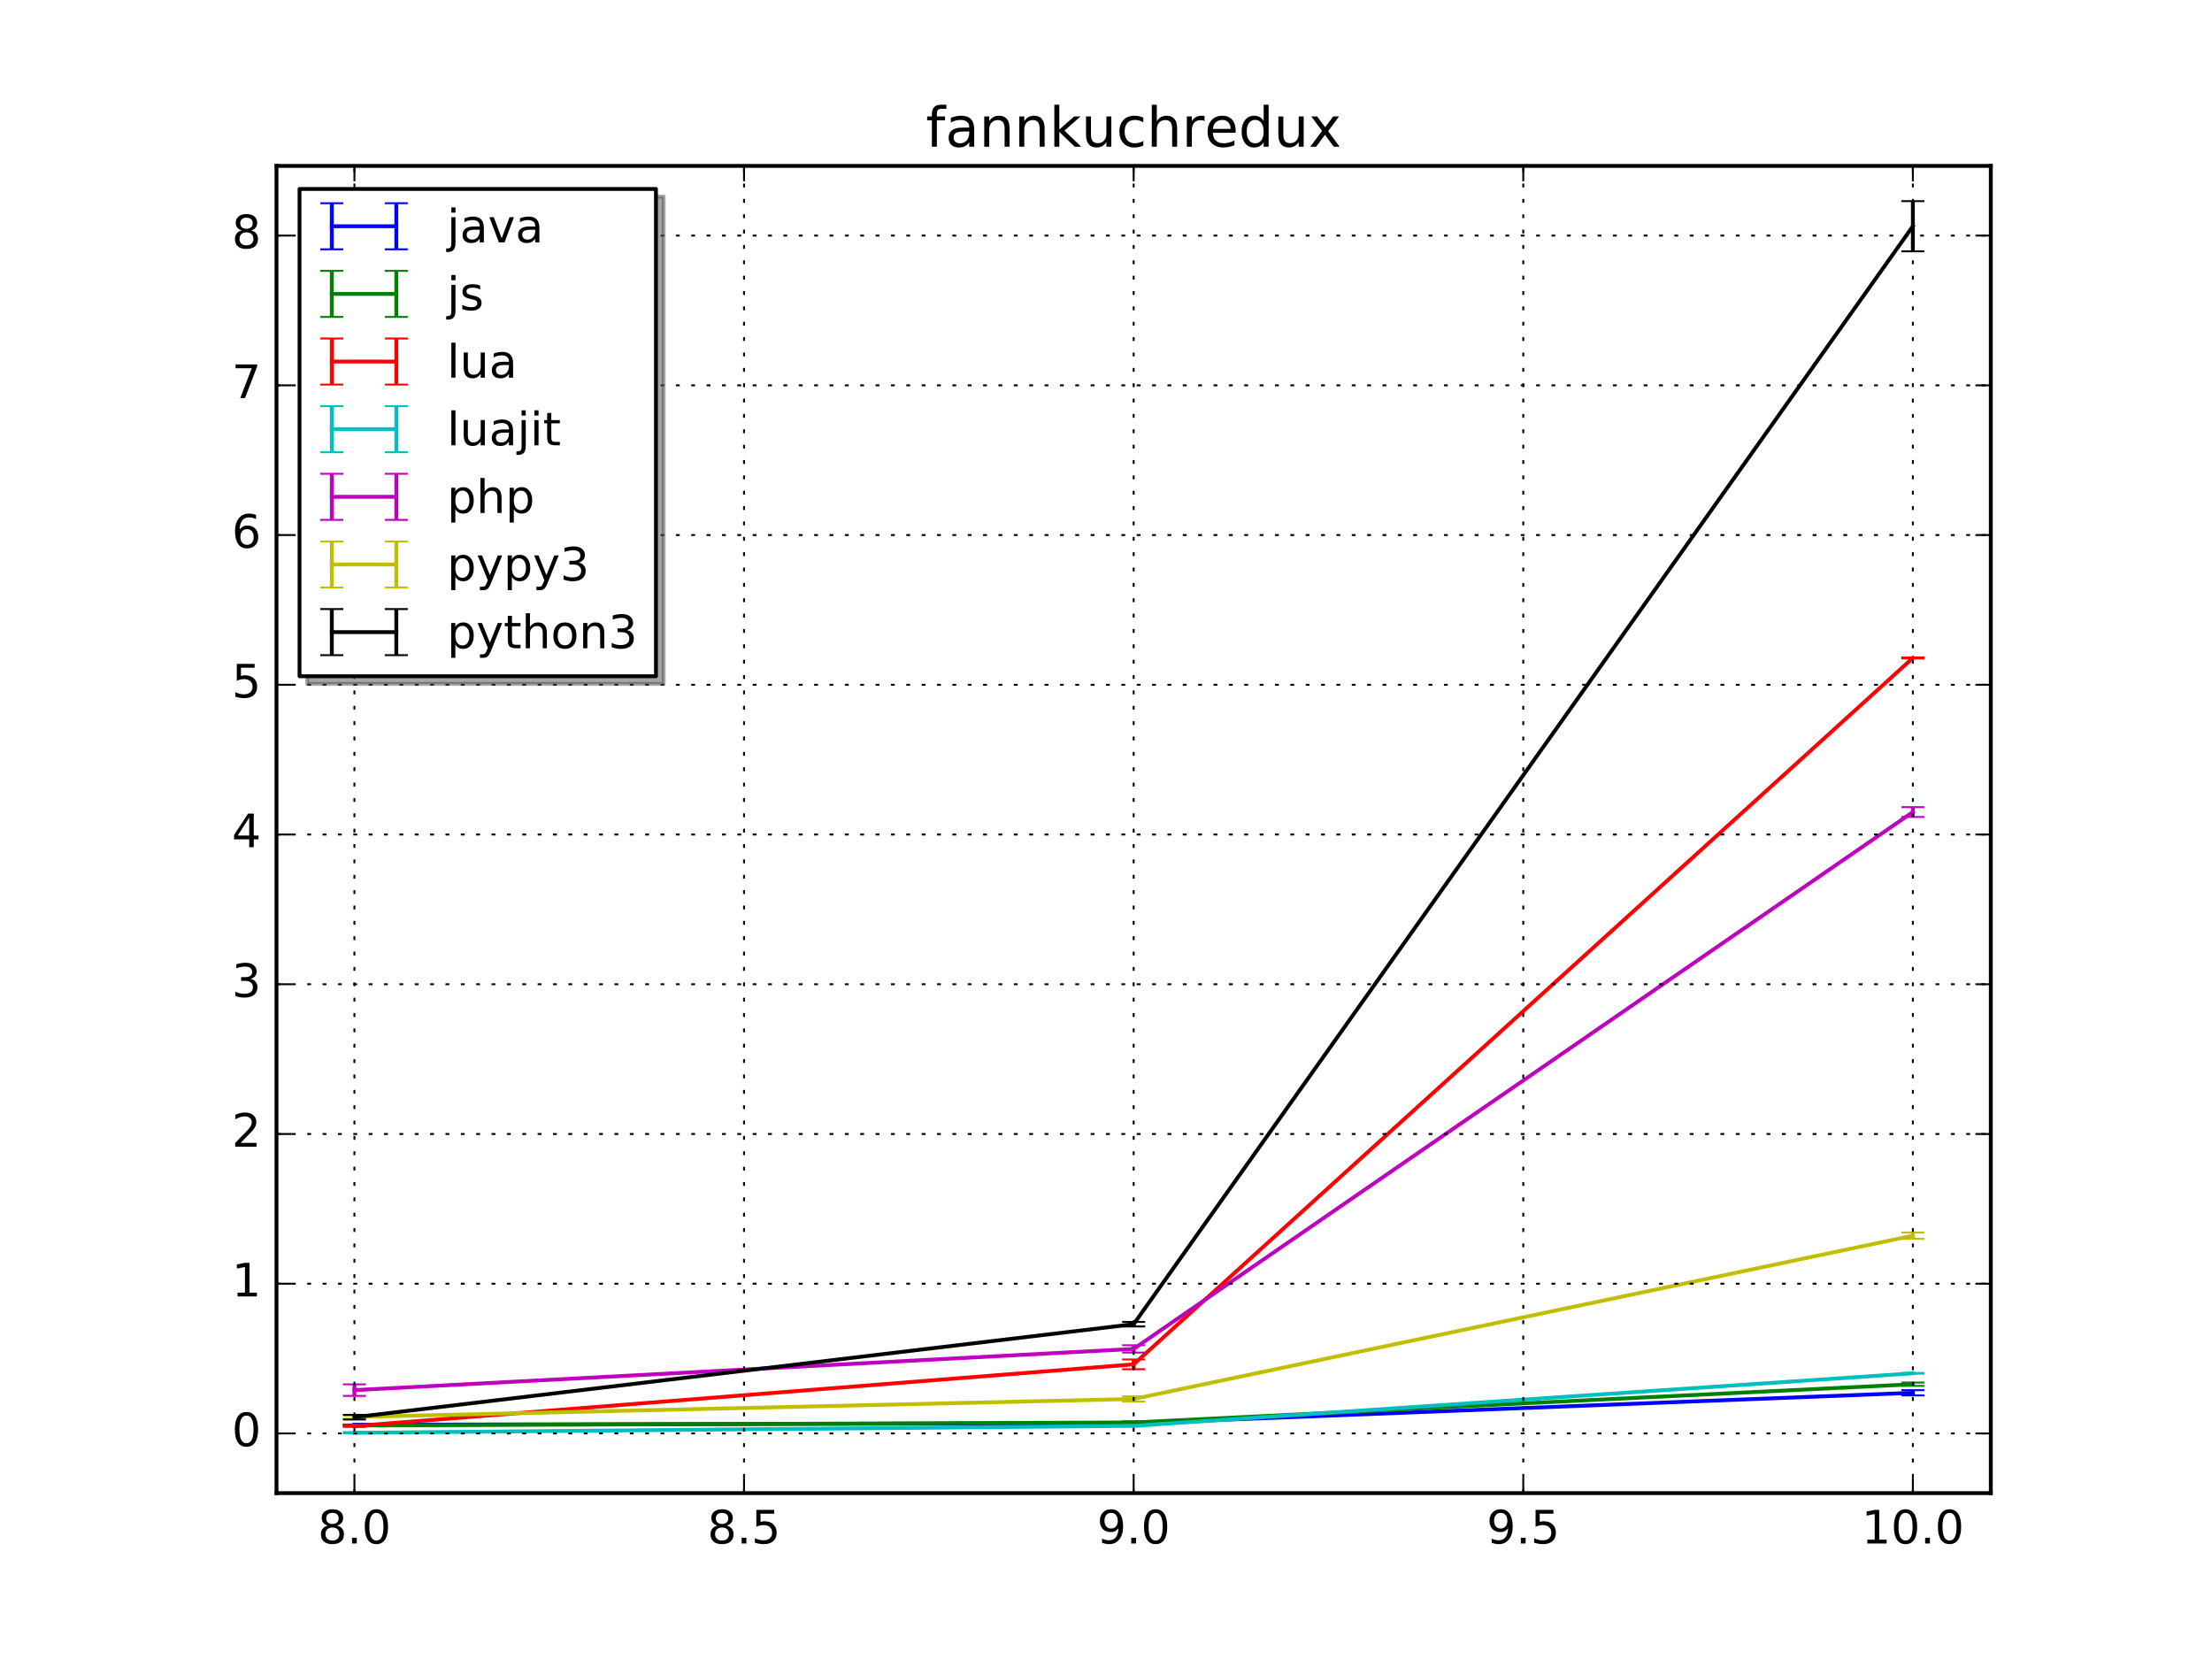 <?xml version="1.0" encoding="utf-8" standalone="no"?>
<!DOCTYPE svg PUBLIC "-//W3C//DTD SVG 1.1//EN"
  "http://www.w3.org/Graphics/SVG/1.1/DTD/svg11.dtd">
<!-- Created with matplotlib (http://matplotlib.org/) -->
<svg height="432pt" version="1.1" viewBox="0 0 576 432" width="576pt" xmlns="http://www.w3.org/2000/svg" xmlns:xlink="http://www.w3.org/1999/xlink">
 <defs>
  <style type="text/css">
*{stroke-linecap:butt;stroke-linejoin:round;stroke-miterlimit:100000;}
  </style>
 </defs>
 <g id="figure_1">
  <g id="patch_1">
   <path d="M 0 432 
L 576 432 
L 576 0 
L 0 0 
z
" style="fill:#ffffff;"/>
  </g>
  <g id="axes_1">
   <g id="patch_2">
    <path d="M 72 388.8 
L 518.4 388.8 
L 518.4 43.2 
L 72 43.2 
z
" style="fill:#ffffff;"/>
   </g>
   <g id="LineCollection_1">
    <path clip-path="url(#p33fa0b4967)" d="M 92.291 371.044 
L 92.291 370.927 
" style="fill:none;stroke:#0000ff;"/>
    <path clip-path="url(#p33fa0b4967)" d="M 295.2 370.647 
L 295.2 370.583 
" style="fill:none;stroke:#0000ff;"/>
    <path clip-path="url(#p33fa0b4967)" d="M 498.109 363.363 
L 498.109 361.998 
" style="fill:none;stroke:#0000ff;"/>
   </g>
   <g id="LineCollection_2">
    <path clip-path="url(#p33fa0b4967)" d="M 92.291 371.373 
L 92.291 371 
" style="fill:none;stroke:#008000;"/>
    <path clip-path="url(#p33fa0b4967)" d="M 295.2 370.693 
L 295.2 370.108 
" style="fill:none;stroke:#008000;"/>
    <path clip-path="url(#p33fa0b4967)" d="M 498.109 360.884 
L 498.109 360.019 
" style="fill:none;stroke:#008000;"/>
   </g>
   <g id="LineCollection_3">
    <path clip-path="url(#p33fa0b4967)" d="M 92.291 371.566 
L 92.291 371.119 
" style="fill:none;stroke:#ff0000;"/>
    <path clip-path="url(#p33fa0b4967)" d="M 295.2 356.54 
L 295.2 354.005 
" style="fill:none;stroke:#ff0000;"/>
    <path clip-path="url(#p33fa0b4967)" d="M 498.109 171.453 
L 498.109 171.195 
" style="fill:none;stroke:#ff0000;"/>
   </g>
   <g id="LineCollection_4">
    <path clip-path="url(#p33fa0b4967)" d="M 92.291 373.266 
L 92.291 372.915 
" style="fill:none;stroke:#00bfbf;"/>
    <path clip-path="url(#p33fa0b4967)" d="M 295.2 371.441 
L 295.2 371.14 
" style="fill:none;stroke:#00bfbf;"/>
    <path clip-path="url(#p33fa0b4967)" d="M 498.109 357.709 
L 498.109 357.514 
" style="fill:none;stroke:#00bfbf;"/>
   </g>
   <g id="LineCollection_5">
    <path clip-path="url(#p33fa0b4967)" d="M 92.291 363.487 
L 92.291 360.483 
" style="fill:none;stroke:#bf00bf;"/>
    <path clip-path="url(#p33fa0b4967)" d="M 295.2 352.212 
L 295.2 350.301 
" style="fill:none;stroke:#bf00bf;"/>
    <path clip-path="url(#p33fa0b4967)" d="M 498.109 212.735 
L 498.109 210.181 
" style="fill:none;stroke:#bf00bf;"/>
   </g>
   <g id="LineCollection_6">
    <path clip-path="url(#p33fa0b4967)" d="M 92.291 369.406 
L 92.291 368.549 
" style="fill:none;stroke:#bfbf00;"/>
    <path clip-path="url(#p33fa0b4967)" d="M 295.2 364.961 
L 295.2 363.61 
" style="fill:none;stroke:#bfbf00;"/>
    <path clip-path="url(#p33fa0b4967)" d="M 498.109 322.579 
L 498.109 320.942 
" style="fill:none;stroke:#bfbf00;"/>
   </g>
   <g id="LineCollection_7">
    <path clip-path="url(#p33fa0b4967)" d="M 92.291 369.64 
L 92.291 368.432 
" style="fill:none;stroke:#000000;"/>
    <path clip-path="url(#p33fa0b4967)" d="M 295.2 345.404 
L 295.2 344.229 
" style="fill:none;stroke:#000000;"/>
    <path clip-path="url(#p33fa0b4967)" d="M 498.109 65.44 
L 498.109 52.378 
" style="fill:none;stroke:#000000;"/>
   </g>
   <g id="line2d_1">
    <defs>
     <path d="M 3 0 
L -3 -0 
" id="m7de2f9ddbd" style="stroke:#0000ff;stroke-width:0.5;"/>
    </defs>
    <g clip-path="url(#p33fa0b4967)">
     <use style="fill:#0000ff;stroke:#0000ff;stroke-width:0.5;" x="92.291" xlink:href="#m7de2f9ddbd" y="371.044"/>
     <use style="fill:#0000ff;stroke:#0000ff;stroke-width:0.5;" x="295.2" xlink:href="#m7de2f9ddbd" y="370.647"/>
     <use style="fill:#0000ff;stroke:#0000ff;stroke-width:0.5;" x="498.109" xlink:href="#m7de2f9ddbd" y="363.363"/>
    </g>
   </g>
   <g id="line2d_2">
    <g clip-path="url(#p33fa0b4967)">
     <use style="fill:#0000ff;stroke:#0000ff;stroke-width:0.5;" x="92.291" xlink:href="#m7de2f9ddbd" y="370.927"/>
     <use style="fill:#0000ff;stroke:#0000ff;stroke-width:0.5;" x="295.2" xlink:href="#m7de2f9ddbd" y="370.583"/>
     <use style="fill:#0000ff;stroke:#0000ff;stroke-width:0.5;" x="498.109" xlink:href="#m7de2f9ddbd" y="361.998"/>
    </g>
   </g>
   <g id="line2d_3">
    <path clip-path="url(#p33fa0b4967)" d="M 92.291 370.985 
L 295.2 370.615 
L 498.109 362.681 
" style="fill:none;stroke:#0000ff;stroke-linecap:square;"/>
   </g>
   <g id="line2d_4">
    <defs>
     <path d="M 3 0 
L -3 -0 
" id="m5e41f037db" style="stroke:#008000;stroke-width:0.5;"/>
    </defs>
    <g clip-path="url(#p33fa0b4967)">
     <use style="fill:#008000;stroke:#008000;stroke-width:0.5;" x="92.291" xlink:href="#m5e41f037db" y="371.373"/>
     <use style="fill:#008000;stroke:#008000;stroke-width:0.5;" x="295.2" xlink:href="#m5e41f037db" y="370.693"/>
     <use style="fill:#008000;stroke:#008000;stroke-width:0.5;" x="498.109" xlink:href="#m5e41f037db" y="360.884"/>
    </g>
   </g>
   <g id="line2d_5">
    <g clip-path="url(#p33fa0b4967)">
     <use style="fill:#008000;stroke:#008000;stroke-width:0.5;" x="92.291" xlink:href="#m5e41f037db" y="371"/>
     <use style="fill:#008000;stroke:#008000;stroke-width:0.5;" x="295.2" xlink:href="#m5e41f037db" y="370.108"/>
     <use style="fill:#008000;stroke:#008000;stroke-width:0.5;" x="498.109" xlink:href="#m5e41f037db" y="360.019"/>
    </g>
   </g>
   <g id="line2d_6">
    <path clip-path="url(#p33fa0b4967)" d="M 92.291 371.187 
L 295.2 370.401 
L 498.109 360.452 
" style="fill:none;stroke:#008000;stroke-linecap:square;"/>
   </g>
   <g id="line2d_7">
    <defs>
     <path d="M 3 0 
L -3 -0 
" id="m128544086c" style="stroke:#ff0000;stroke-width:0.5;"/>
    </defs>
    <g clip-path="url(#p33fa0b4967)">
     <use style="fill:#ff0000;stroke:#ff0000;stroke-width:0.5;" x="92.291" xlink:href="#m128544086c" y="371.566"/>
     <use style="fill:#ff0000;stroke:#ff0000;stroke-width:0.5;" x="295.2" xlink:href="#m128544086c" y="356.54"/>
     <use style="fill:#ff0000;stroke:#ff0000;stroke-width:0.5;" x="498.109" xlink:href="#m128544086c" y="171.453"/>
    </g>
   </g>
   <g id="line2d_8">
    <g clip-path="url(#p33fa0b4967)">
     <use style="fill:#ff0000;stroke:#ff0000;stroke-width:0.5;" x="92.291" xlink:href="#m128544086c" y="371.119"/>
     <use style="fill:#ff0000;stroke:#ff0000;stroke-width:0.5;" x="295.2" xlink:href="#m128544086c" y="354.005"/>
     <use style="fill:#ff0000;stroke:#ff0000;stroke-width:0.5;" x="498.109" xlink:href="#m128544086c" y="171.195"/>
    </g>
   </g>
   <g id="line2d_9">
    <path clip-path="url(#p33fa0b4967)" d="M 92.291 371.343 
L 295.2 355.272 
L 498.109 171.324 
" style="fill:none;stroke:#ff0000;stroke-linecap:square;"/>
   </g>
   <g id="line2d_10">
    <defs>
     <path d="M 3 0 
L -3 -0 
" id="m90063243ca" style="stroke:#00bfbf;stroke-width:0.5;"/>
    </defs>
    <g clip-path="url(#p33fa0b4967)">
     <use style="fill:#00bfbf;stroke:#00bfbf;stroke-width:0.5;" x="92.291" xlink:href="#m90063243ca" y="373.266"/>
     <use style="fill:#00bfbf;stroke:#00bfbf;stroke-width:0.5;" x="295.2" xlink:href="#m90063243ca" y="371.441"/>
     <use style="fill:#00bfbf;stroke:#00bfbf;stroke-width:0.5;" x="498.109" xlink:href="#m90063243ca" y="357.709"/>
    </g>
   </g>
   <g id="line2d_11">
    <g clip-path="url(#p33fa0b4967)">
     <use style="fill:#00bfbf;stroke:#00bfbf;stroke-width:0.5;" x="92.291" xlink:href="#m90063243ca" y="372.915"/>
     <use style="fill:#00bfbf;stroke:#00bfbf;stroke-width:0.5;" x="295.2" xlink:href="#m90063243ca" y="371.14"/>
     <use style="fill:#00bfbf;stroke:#00bfbf;stroke-width:0.5;" x="498.109" xlink:href="#m90063243ca" y="357.514"/>
    </g>
   </g>
   <g id="line2d_12">
    <path clip-path="url(#p33fa0b4967)" d="M 92.291 373.091 
L 295.2 371.291 
L 498.109 357.612 
" style="fill:none;stroke:#00bfbf;stroke-linecap:square;"/>
   </g>
   <g id="line2d_13">
    <defs>
     <path d="M 3 0 
L -3 -0 
" id="mc27775737b" style="stroke:#bf00bf;stroke-width:0.5;"/>
    </defs>
    <g clip-path="url(#p33fa0b4967)">
     <use style="fill:#bf00bf;stroke:#bf00bf;stroke-width:0.5;" x="92.291" xlink:href="#mc27775737b" y="363.487"/>
     <use style="fill:#bf00bf;stroke:#bf00bf;stroke-width:0.5;" x="295.2" xlink:href="#mc27775737b" y="352.212"/>
     <use style="fill:#bf00bf;stroke:#bf00bf;stroke-width:0.5;" x="498.109" xlink:href="#mc27775737b" y="212.735"/>
    </g>
   </g>
   <g id="line2d_14">
    <g clip-path="url(#p33fa0b4967)">
     <use style="fill:#bf00bf;stroke:#bf00bf;stroke-width:0.5;" x="92.291" xlink:href="#mc27775737b" y="360.483"/>
     <use style="fill:#bf00bf;stroke:#bf00bf;stroke-width:0.5;" x="295.2" xlink:href="#mc27775737b" y="350.301"/>
     <use style="fill:#bf00bf;stroke:#bf00bf;stroke-width:0.5;" x="498.109" xlink:href="#mc27775737b" y="210.181"/>
    </g>
   </g>
   <g id="line2d_15">
    <path clip-path="url(#p33fa0b4967)" d="M 92.291 361.985 
L 295.2 351.256 
L 498.109 211.458 
" style="fill:none;stroke:#bf00bf;stroke-linecap:square;"/>
   </g>
   <g id="line2d_16">
    <defs>
     <path d="M 3 0 
L -3 -0 
" id="me3525504ff" style="stroke:#bfbf00;stroke-width:0.5;"/>
    </defs>
    <g clip-path="url(#p33fa0b4967)">
     <use style="fill:#bfbf00;stroke:#bfbf00;stroke-width:0.5;" x="92.291" xlink:href="#me3525504ff" y="369.406"/>
     <use style="fill:#bfbf00;stroke:#bfbf00;stroke-width:0.5;" x="295.2" xlink:href="#me3525504ff" y="364.961"/>
     <use style="fill:#bfbf00;stroke:#bfbf00;stroke-width:0.5;" x="498.109" xlink:href="#me3525504ff" y="322.579"/>
    </g>
   </g>
   <g id="line2d_17">
    <g clip-path="url(#p33fa0b4967)">
     <use style="fill:#bfbf00;stroke:#bfbf00;stroke-width:0.5;" x="92.291" xlink:href="#me3525504ff" y="368.549"/>
     <use style="fill:#bfbf00;stroke:#bfbf00;stroke-width:0.5;" x="295.2" xlink:href="#me3525504ff" y="363.61"/>
     <use style="fill:#bfbf00;stroke:#bfbf00;stroke-width:0.5;" x="498.109" xlink:href="#me3525504ff" y="320.942"/>
    </g>
   </g>
   <g id="line2d_18">
    <path clip-path="url(#p33fa0b4967)" d="M 92.291 368.977 
L 295.2 364.286 
L 498.109 321.761 
" style="fill:none;stroke:#bfbf00;stroke-linecap:square;"/>
   </g>
   <g id="line2d_19">
    <defs>
     <path d="M 3 0 
L -3 -0 
" id="m25763efbb5" style="stroke:#000000;stroke-width:0.5;"/>
    </defs>
    <g clip-path="url(#p33fa0b4967)">
     <use style="stroke:#000000;stroke-width:0.5;" x="92.291" xlink:href="#m25763efbb5" y="369.64"/>
     <use style="stroke:#000000;stroke-width:0.5;" x="295.2" xlink:href="#m25763efbb5" y="345.404"/>
     <use style="stroke:#000000;stroke-width:0.5;" x="498.109" xlink:href="#m25763efbb5" y="65.44"/>
    </g>
   </g>
   <g id="line2d_20">
    <g clip-path="url(#p33fa0b4967)">
     <use style="stroke:#000000;stroke-width:0.5;" x="92.291" xlink:href="#m25763efbb5" y="368.432"/>
     <use style="stroke:#000000;stroke-width:0.5;" x="295.2" xlink:href="#m25763efbb5" y="344.229"/>
     <use style="stroke:#000000;stroke-width:0.5;" x="498.109" xlink:href="#m25763efbb5" y="52.378"/>
    </g>
   </g>
   <g id="line2d_21">
    <path clip-path="url(#p33fa0b4967)" d="M 92.291 369.036 
L 295.2 344.817 
L 498.109 58.909 
" style="fill:none;stroke:#000000;stroke-linecap:square;"/>
   </g>
   <g id="patch_3">
    <path d="M 72 388.8 
L 72 43.2 
" style="fill:none;stroke:#000000;stroke-linecap:square;stroke-linejoin:miter;"/>
   </g>
   <g id="patch_4">
    <path d="M 518.4 388.8 
L 518.4 43.2 
" style="fill:none;stroke:#000000;stroke-linecap:square;stroke-linejoin:miter;"/>
   </g>
   <g id="patch_5">
    <path d="M 72 43.2 
L 518.4 43.2 
" style="fill:none;stroke:#000000;stroke-linecap:square;stroke-linejoin:miter;"/>
   </g>
   <g id="patch_6">
    <path d="M 72 388.8 
L 518.4 388.8 
" style="fill:none;stroke:#000000;stroke-linecap:square;stroke-linejoin:miter;"/>
   </g>
   <g id="matplotlib.axis_1">
    <g id="xtick_1">
     <g id="line2d_22">
      <path clip-path="url(#p33fa0b4967)" d="M 92.291 388.8 
L 92.291 43.2 
" style="fill:none;stroke:#000000;stroke-dasharray:1,3;stroke-dashoffset:0.0;stroke-width:0.5;"/>
     </g>
     <g id="line2d_23">
      <defs>
       <path d="M 0 0 
L 0 -4 
" id="mbb69862728" style="stroke:#000000;stroke-width:0.5;"/>
      </defs>
      <g>
       <use style="stroke:#000000;stroke-width:0.5;" x="92.291" xlink:href="#mbb69862728" y="388.8"/>
      </g>
     </g>
     <g id="line2d_24">
      <defs>
       <path d="M 0 0 
L 0 4 
" id="m13fba8e2e5" style="stroke:#000000;stroke-width:0.5;"/>
      </defs>
      <g>
       <use style="stroke:#000000;stroke-width:0.5;" x="92.291" xlink:href="#m13fba8e2e5" y="43.2"/>
      </g>
     </g>
     <g id="text_1">
      <!-- 8.0 -->
      <defs>
       <path d="M 10.688 12.406 
L 21 12.406 
L 21 0 
L 10.688 0 
z
" id="BitstreamVeraSans-Roman-2e"/>
       <path d="M 31.781 34.625 
Q 24.75 34.625 20.719 30.859 
Q 16.703 27.094 16.703 20.516 
Q 16.703 13.922 20.719 10.156 
Q 24.75 6.391 31.781 6.391 
Q 38.812 6.391 42.859 10.172 
Q 46.922 13.969 46.922 20.516 
Q 46.922 27.094 42.891 30.859 
Q 38.875 34.625 31.781 34.625 
M 21.922 38.812 
Q 15.578 40.375 12.031 44.719 
Q 8.5 49.078 8.5 55.328 
Q 8.5 64.062 14.719 69.141 
Q 20.953 74.219 31.781 74.219 
Q 42.672 74.219 48.875 69.141 
Q 55.078 64.062 55.078 55.328 
Q 55.078 49.078 51.531 44.719 
Q 48 40.375 41.703 38.812 
Q 48.828 37.156 52.797 32.312 
Q 56.781 27.484 56.781 20.516 
Q 56.781 9.906 50.312 4.234 
Q 43.844 -1.422 31.781 -1.422 
Q 19.734 -1.422 13.25 4.234 
Q 6.781 9.906 6.781 20.516 
Q 6.781 27.484 10.781 32.312 
Q 14.797 37.156 21.922 38.812 
M 18.312 54.391 
Q 18.312 48.734 21.844 45.562 
Q 25.391 42.391 31.781 42.391 
Q 38.141 42.391 41.719 45.562 
Q 45.312 48.734 45.312 54.391 
Q 45.312 60.062 41.719 63.234 
Q 38.141 66.406 31.781 66.406 
Q 25.391 66.406 21.844 63.234 
Q 18.312 60.062 18.312 54.391 
" id="BitstreamVeraSans-Roman-38"/>
       <path d="M 31.781 66.406 
Q 24.172 66.406 20.328 58.906 
Q 16.5 51.422 16.5 36.375 
Q 16.5 21.391 20.328 13.891 
Q 24.172 6.391 31.781 6.391 
Q 39.453 6.391 43.281 13.891 
Q 47.125 21.391 47.125 36.375 
Q 47.125 51.422 43.281 58.906 
Q 39.453 66.406 31.781 66.406 
M 31.781 74.219 
Q 44.047 74.219 50.516 64.516 
Q 56.984 54.828 56.984 36.375 
Q 56.984 17.969 50.516 8.266 
Q 44.047 -1.422 31.781 -1.422 
Q 19.531 -1.422 13.062 8.266 
Q 6.594 17.969 6.594 36.375 
Q 6.594 54.828 13.062 64.516 
Q 19.531 74.219 31.781 74.219 
" id="BitstreamVeraSans-Roman-30"/>
      </defs>
      <g transform="translate(82.749 401.918)scale(0.12 -0.12)">
       <use xlink:href="#BitstreamVeraSans-Roman-38"/>
       <use x="63.623" xlink:href="#BitstreamVeraSans-Roman-2e"/>
       <use x="95.41" xlink:href="#BitstreamVeraSans-Roman-30"/>
      </g>
     </g>
    </g>
    <g id="xtick_2">
     <g id="line2d_25">
      <path clip-path="url(#p33fa0b4967)" d="M 193.745 388.8 
L 193.745 43.2 
" style="fill:none;stroke:#000000;stroke-dasharray:1,3;stroke-dashoffset:0.0;stroke-width:0.5;"/>
     </g>
     <g id="line2d_26">
      <g>
       <use style="stroke:#000000;stroke-width:0.5;" x="193.745" xlink:href="#mbb69862728" y="388.8"/>
      </g>
     </g>
     <g id="line2d_27">
      <g>
       <use style="stroke:#000000;stroke-width:0.5;" x="193.745" xlink:href="#m13fba8e2e5" y="43.2"/>
      </g>
     </g>
     <g id="text_2">
      <!-- 8.5 -->
      <defs>
       <path d="M 10.797 72.906 
L 49.516 72.906 
L 49.516 64.594 
L 19.828 64.594 
L 19.828 46.734 
Q 21.969 47.469 24.109 47.828 
Q 26.266 48.188 28.422 48.188 
Q 40.625 48.188 47.75 41.5 
Q 54.891 34.812 54.891 23.391 
Q 54.891 11.625 47.562 5.094 
Q 40.234 -1.422 26.906 -1.422 
Q 22.312 -1.422 17.547 -0.641 
Q 12.797 0.141 7.719 1.703 
L 7.719 11.625 
Q 12.109 9.234 16.797 8.062 
Q 21.484 6.891 26.703 6.891 
Q 35.156 6.891 40.078 11.328 
Q 45.016 15.766 45.016 23.391 
Q 45.016 31 40.078 35.438 
Q 35.156 39.891 26.703 39.891 
Q 22.75 39.891 18.812 39.016 
Q 14.891 38.141 10.797 36.281 
z
" id="BitstreamVeraSans-Roman-35"/>
      </defs>
      <g transform="translate(184.204 401.918)scale(0.12 -0.12)">
       <use xlink:href="#BitstreamVeraSans-Roman-38"/>
       <use x="63.623" xlink:href="#BitstreamVeraSans-Roman-2e"/>
       <use x="95.41" xlink:href="#BitstreamVeraSans-Roman-35"/>
      </g>
     </g>
    </g>
    <g id="xtick_3">
     <g id="line2d_28">
      <path clip-path="url(#p33fa0b4967)" d="M 295.2 388.8 
L 295.2 43.2 
" style="fill:none;stroke:#000000;stroke-dasharray:1,3;stroke-dashoffset:0.0;stroke-width:0.5;"/>
     </g>
     <g id="line2d_29">
      <g>
       <use style="stroke:#000000;stroke-width:0.5;" x="295.2" xlink:href="#mbb69862728" y="388.8"/>
      </g>
     </g>
     <g id="line2d_30">
      <g>
       <use style="stroke:#000000;stroke-width:0.5;" x="295.2" xlink:href="#m13fba8e2e5" y="43.2"/>
      </g>
     </g>
     <g id="text_3">
      <!-- 9.0 -->
      <defs>
       <path d="M 10.984 1.516 
L 10.984 10.5 
Q 14.703 8.734 18.5 7.812 
Q 22.312 6.891 25.984 6.891 
Q 35.75 6.891 40.891 13.453 
Q 46.047 20.016 46.781 33.406 
Q 43.953 29.203 39.594 26.953 
Q 35.25 24.703 29.984 24.703 
Q 19.047 24.703 12.672 31.312 
Q 6.297 37.938 6.297 49.422 
Q 6.297 60.641 12.938 67.422 
Q 19.578 74.219 30.609 74.219 
Q 43.266 74.219 49.922 64.516 
Q 56.594 54.828 56.594 36.375 
Q 56.594 19.141 48.406 8.859 
Q 40.234 -1.422 26.422 -1.422 
Q 22.703 -1.422 18.891 -0.688 
Q 15.094 0.047 10.984 1.516 
M 30.609 32.422 
Q 37.25 32.422 41.125 36.953 
Q 45.016 41.5 45.016 49.422 
Q 45.016 57.281 41.125 61.844 
Q 37.25 66.406 30.609 66.406 
Q 23.969 66.406 20.094 61.844 
Q 16.219 57.281 16.219 49.422 
Q 16.219 41.5 20.094 36.953 
Q 23.969 32.422 30.609 32.422 
" id="BitstreamVeraSans-Roman-39"/>
      </defs>
      <g transform="translate(285.658 401.918)scale(0.12 -0.12)">
       <use xlink:href="#BitstreamVeraSans-Roman-39"/>
       <use x="63.623" xlink:href="#BitstreamVeraSans-Roman-2e"/>
       <use x="95.41" xlink:href="#BitstreamVeraSans-Roman-30"/>
      </g>
     </g>
    </g>
    <g id="xtick_4">
     <g id="line2d_31">
      <path clip-path="url(#p33fa0b4967)" d="M 396.655 388.8 
L 396.655 43.2 
" style="fill:none;stroke:#000000;stroke-dasharray:1,3;stroke-dashoffset:0.0;stroke-width:0.5;"/>
     </g>
     <g id="line2d_32">
      <g>
       <use style="stroke:#000000;stroke-width:0.5;" x="396.655" xlink:href="#mbb69862728" y="388.8"/>
      </g>
     </g>
     <g id="line2d_33">
      <g>
       <use style="stroke:#000000;stroke-width:0.5;" x="396.655" xlink:href="#m13fba8e2e5" y="43.2"/>
      </g>
     </g>
     <g id="text_4">
      <!-- 9.5 -->
      <g transform="translate(387.113 401.918)scale(0.12 -0.12)">
       <use xlink:href="#BitstreamVeraSans-Roman-39"/>
       <use x="63.623" xlink:href="#BitstreamVeraSans-Roman-2e"/>
       <use x="95.41" xlink:href="#BitstreamVeraSans-Roman-35"/>
      </g>
     </g>
    </g>
    <g id="xtick_5">
     <g id="line2d_34">
      <path clip-path="url(#p33fa0b4967)" d="M 498.109 388.8 
L 498.109 43.2 
" style="fill:none;stroke:#000000;stroke-dasharray:1,3;stroke-dashoffset:0.0;stroke-width:0.5;"/>
     </g>
     <g id="line2d_35">
      <g>
       <use style="stroke:#000000;stroke-width:0.5;" x="498.109" xlink:href="#mbb69862728" y="388.8"/>
      </g>
     </g>
     <g id="line2d_36">
      <g>
       <use style="stroke:#000000;stroke-width:0.5;" x="498.109" xlink:href="#m13fba8e2e5" y="43.2"/>
      </g>
     </g>
     <g id="text_5">
      <!-- 10.0 -->
      <defs>
       <path d="M 12.406 8.297 
L 28.516 8.297 
L 28.516 63.922 
L 10.984 60.406 
L 10.984 69.391 
L 28.422 72.906 
L 38.281 72.906 
L 38.281 8.297 
L 54.391 8.297 
L 54.391 0 
L 12.406 0 
z
" id="BitstreamVeraSans-Roman-31"/>
      </defs>
      <g transform="translate(484.75 401.918)scale(0.12 -0.12)">
       <use xlink:href="#BitstreamVeraSans-Roman-31"/>
       <use x="63.623" xlink:href="#BitstreamVeraSans-Roman-30"/>
       <use x="127.246" xlink:href="#BitstreamVeraSans-Roman-2e"/>
       <use x="159.033" xlink:href="#BitstreamVeraSans-Roman-30"/>
      </g>
     </g>
    </g>
   </g>
   <g id="matplotlib.axis_2">
    <g id="ytick_1">
     <g id="line2d_37">
      <path clip-path="url(#p33fa0b4967)" d="M 72 373.266 
L 518.4 373.266 
" style="fill:none;stroke:#000000;stroke-dasharray:1,3;stroke-dashoffset:0.0;stroke-width:0.5;"/>
     </g>
     <g id="line2d_38">
      <defs>
       <path d="M 0 0 
L 4 0 
" id="ma695135ece" style="stroke:#000000;stroke-width:0.5;"/>
      </defs>
      <g>
       <use style="stroke:#000000;stroke-width:0.5;" x="72.0" xlink:href="#ma695135ece" y="373.266"/>
      </g>
     </g>
     <g id="line2d_39">
      <defs>
       <path d="M 0 0 
L -4 0 
" id="m2bddc3393e" style="stroke:#000000;stroke-width:0.5;"/>
      </defs>
      <g>
       <use style="stroke:#000000;stroke-width:0.5;" x="518.4" xlink:href="#m2bddc3393e" y="373.266"/>
      </g>
     </g>
     <g id="text_6">
      <!-- 0 -->
      <g transform="translate(60.365 376.578)scale(0.12 -0.12)">
       <use xlink:href="#BitstreamVeraSans-Roman-30"/>
      </g>
     </g>
    </g>
    <g id="ytick_2">
     <g id="line2d_40">
      <path clip-path="url(#p33fa0b4967)" d="M 72 334.276 
L 518.4 334.276 
" style="fill:none;stroke:#000000;stroke-dasharray:1,3;stroke-dashoffset:0.0;stroke-width:0.5;"/>
     </g>
     <g id="line2d_41">
      <g>
       <use style="stroke:#000000;stroke-width:0.5;" x="72.0" xlink:href="#ma695135ece" y="334.276"/>
      </g>
     </g>
     <g id="line2d_42">
      <g>
       <use style="stroke:#000000;stroke-width:0.5;" x="518.4" xlink:href="#m2bddc3393e" y="334.276"/>
      </g>
     </g>
     <g id="text_7">
      <!-- 1 -->
      <g transform="translate(60.365 337.588)scale(0.12 -0.12)">
       <use xlink:href="#BitstreamVeraSans-Roman-31"/>
      </g>
     </g>
    </g>
    <g id="ytick_3">
     <g id="line2d_43">
      <path clip-path="url(#p33fa0b4967)" d="M 72 295.286 
L 518.4 295.286 
" style="fill:none;stroke:#000000;stroke-dasharray:1,3;stroke-dashoffset:0.0;stroke-width:0.5;"/>
     </g>
     <g id="line2d_44">
      <g>
       <use style="stroke:#000000;stroke-width:0.5;" x="72.0" xlink:href="#ma695135ece" y="295.286"/>
      </g>
     </g>
     <g id="line2d_45">
      <g>
       <use style="stroke:#000000;stroke-width:0.5;" x="518.4" xlink:href="#m2bddc3393e" y="295.286"/>
      </g>
     </g>
     <g id="text_8">
      <!-- 2 -->
      <defs>
       <path d="M 19.188 8.297 
L 53.609 8.297 
L 53.609 0 
L 7.328 0 
L 7.328 8.297 
Q 12.938 14.109 22.625 23.891 
Q 32.328 33.688 34.812 36.531 
Q 39.547 41.844 41.422 45.531 
Q 43.312 49.219 43.312 52.781 
Q 43.312 58.594 39.234 62.25 
Q 35.156 65.922 28.609 65.922 
Q 23.969 65.922 18.812 64.312 
Q 13.672 62.703 7.812 59.422 
L 7.812 69.391 
Q 13.766 71.781 18.938 73 
Q 24.125 74.219 28.422 74.219 
Q 39.75 74.219 46.484 68.547 
Q 53.219 62.891 53.219 53.422 
Q 53.219 48.922 51.531 44.891 
Q 49.859 40.875 45.406 35.406 
Q 44.188 33.984 37.641 27.219 
Q 31.109 20.453 19.188 8.297 
" id="BitstreamVeraSans-Roman-32"/>
      </defs>
      <g transform="translate(60.365 298.598)scale(0.12 -0.12)">
       <use xlink:href="#BitstreamVeraSans-Roman-32"/>
      </g>
     </g>
    </g>
    <g id="ytick_4">
     <g id="line2d_46">
      <path clip-path="url(#p33fa0b4967)" d="M 72 256.296 
L 518.4 256.296 
" style="fill:none;stroke:#000000;stroke-dasharray:1,3;stroke-dashoffset:0.0;stroke-width:0.5;"/>
     </g>
     <g id="line2d_47">
      <g>
       <use style="stroke:#000000;stroke-width:0.5;" x="72.0" xlink:href="#ma695135ece" y="256.296"/>
      </g>
     </g>
     <g id="line2d_48">
      <g>
       <use style="stroke:#000000;stroke-width:0.5;" x="518.4" xlink:href="#m2bddc3393e" y="256.296"/>
      </g>
     </g>
     <g id="text_9">
      <!-- 3 -->
      <defs>
       <path d="M 40.578 39.312 
Q 47.656 37.797 51.625 33 
Q 55.609 28.219 55.609 21.188 
Q 55.609 10.406 48.188 4.484 
Q 40.766 -1.422 27.094 -1.422 
Q 22.516 -1.422 17.656 -0.516 
Q 12.797 0.391 7.625 2.203 
L 7.625 11.719 
Q 11.719 9.328 16.594 8.109 
Q 21.484 6.891 26.812 6.891 
Q 36.078 6.891 40.938 10.547 
Q 45.797 14.203 45.797 21.188 
Q 45.797 27.641 41.281 31.266 
Q 36.766 34.906 28.719 34.906 
L 20.219 34.906 
L 20.219 43.016 
L 29.109 43.016 
Q 36.375 43.016 40.234 45.922 
Q 44.094 48.828 44.094 54.297 
Q 44.094 59.906 40.109 62.906 
Q 36.141 65.922 28.719 65.922 
Q 24.656 65.922 20.016 65.031 
Q 15.375 64.156 9.812 62.312 
L 9.812 71.094 
Q 15.438 72.656 20.344 73.438 
Q 25.25 74.219 29.594 74.219 
Q 40.828 74.219 47.359 69.109 
Q 53.906 64.016 53.906 55.328 
Q 53.906 49.266 50.438 45.094 
Q 46.969 40.922 40.578 39.312 
" id="BitstreamVeraSans-Roman-33"/>
      </defs>
      <g transform="translate(60.365 259.607)scale(0.12 -0.12)">
       <use xlink:href="#BitstreamVeraSans-Roman-33"/>
      </g>
     </g>
    </g>
    <g id="ytick_5">
     <g id="line2d_49">
      <path clip-path="url(#p33fa0b4967)" d="M 72 217.306 
L 518.4 217.306 
" style="fill:none;stroke:#000000;stroke-dasharray:1,3;stroke-dashoffset:0.0;stroke-width:0.5;"/>
     </g>
     <g id="line2d_50">
      <g>
       <use style="stroke:#000000;stroke-width:0.5;" x="72.0" xlink:href="#ma695135ece" y="217.306"/>
      </g>
     </g>
     <g id="line2d_51">
      <g>
       <use style="stroke:#000000;stroke-width:0.5;" x="518.4" xlink:href="#m2bddc3393e" y="217.306"/>
      </g>
     </g>
     <g id="text_10">
      <!-- 4 -->
      <defs>
       <path d="M 37.797 64.312 
L 12.891 25.391 
L 37.797 25.391 
z
M 35.203 72.906 
L 47.609 72.906 
L 47.609 25.391 
L 58.016 25.391 
L 58.016 17.188 
L 47.609 17.188 
L 47.609 0 
L 37.797 0 
L 37.797 17.188 
L 4.891 17.188 
L 4.891 26.703 
z
" id="BitstreamVeraSans-Roman-34"/>
      </defs>
      <g transform="translate(60.365 220.617)scale(0.12 -0.12)">
       <use xlink:href="#BitstreamVeraSans-Roman-34"/>
      </g>
     </g>
    </g>
    <g id="ytick_6">
     <g id="line2d_52">
      <path clip-path="url(#p33fa0b4967)" d="M 72 178.316 
L 518.4 178.316 
" style="fill:none;stroke:#000000;stroke-dasharray:1,3;stroke-dashoffset:0.0;stroke-width:0.5;"/>
     </g>
     <g id="line2d_53">
      <g>
       <use style="stroke:#000000;stroke-width:0.5;" x="72.0" xlink:href="#ma695135ece" y="178.316"/>
      </g>
     </g>
     <g id="line2d_54">
      <g>
       <use style="stroke:#000000;stroke-width:0.5;" x="518.4" xlink:href="#m2bddc3393e" y="178.316"/>
      </g>
     </g>
     <g id="text_11">
      <!-- 5 -->
      <g transform="translate(60.365 181.627)scale(0.12 -0.12)">
       <use xlink:href="#BitstreamVeraSans-Roman-35"/>
      </g>
     </g>
    </g>
    <g id="ytick_7">
     <g id="line2d_55">
      <path clip-path="url(#p33fa0b4967)" d="M 72 139.326 
L 518.4 139.326 
" style="fill:none;stroke:#000000;stroke-dasharray:1,3;stroke-dashoffset:0.0;stroke-width:0.5;"/>
     </g>
     <g id="line2d_56">
      <g>
       <use style="stroke:#000000;stroke-width:0.5;" x="72.0" xlink:href="#ma695135ece" y="139.326"/>
      </g>
     </g>
     <g id="line2d_57">
      <g>
       <use style="stroke:#000000;stroke-width:0.5;" x="518.4" xlink:href="#m2bddc3393e" y="139.326"/>
      </g>
     </g>
     <g id="text_12">
      <!-- 6 -->
      <defs>
       <path d="M 33.016 40.375 
Q 26.375 40.375 22.484 35.828 
Q 18.609 31.297 18.609 23.391 
Q 18.609 15.531 22.484 10.953 
Q 26.375 6.391 33.016 6.391 
Q 39.656 6.391 43.531 10.953 
Q 47.406 15.531 47.406 23.391 
Q 47.406 31.297 43.531 35.828 
Q 39.656 40.375 33.016 40.375 
M 52.594 71.297 
L 52.594 62.312 
Q 48.875 64.062 45.094 64.984 
Q 41.312 65.922 37.594 65.922 
Q 27.828 65.922 22.672 59.328 
Q 17.531 52.734 16.797 39.406 
Q 19.672 43.656 24.016 45.922 
Q 28.375 48.188 33.594 48.188 
Q 44.578 48.188 50.953 41.516 
Q 57.328 34.859 57.328 23.391 
Q 57.328 12.156 50.688 5.359 
Q 44.047 -1.422 33.016 -1.422 
Q 20.359 -1.422 13.672 8.266 
Q 6.984 17.969 6.984 36.375 
Q 6.984 53.656 15.188 63.938 
Q 23.391 74.219 37.203 74.219 
Q 40.922 74.219 44.703 73.484 
Q 48.484 72.75 52.594 71.297 
" id="BitstreamVeraSans-Roman-36"/>
      </defs>
      <g transform="translate(60.365 142.637)scale(0.12 -0.12)">
       <use xlink:href="#BitstreamVeraSans-Roman-36"/>
      </g>
     </g>
    </g>
    <g id="ytick_8">
     <g id="line2d_58">
      <path clip-path="url(#p33fa0b4967)" d="M 72 100.336 
L 518.4 100.336 
" style="fill:none;stroke:#000000;stroke-dasharray:1,3;stroke-dashoffset:0.0;stroke-width:0.5;"/>
     </g>
     <g id="line2d_59">
      <g>
       <use style="stroke:#000000;stroke-width:0.5;" x="72.0" xlink:href="#ma695135ece" y="100.336"/>
      </g>
     </g>
     <g id="line2d_60">
      <g>
       <use style="stroke:#000000;stroke-width:0.5;" x="518.4" xlink:href="#m2bddc3393e" y="100.336"/>
      </g>
     </g>
     <g id="text_13">
      <!-- 7 -->
      <defs>
       <path d="M 8.203 72.906 
L 55.078 72.906 
L 55.078 68.703 
L 28.609 0 
L 18.312 0 
L 43.219 64.594 
L 8.203 64.594 
z
" id="BitstreamVeraSans-Roman-37"/>
      </defs>
      <g transform="translate(60.365 103.647)scale(0.12 -0.12)">
       <use xlink:href="#BitstreamVeraSans-Roman-37"/>
      </g>
     </g>
    </g>
    <g id="ytick_9">
     <g id="line2d_61">
      <path clip-path="url(#p33fa0b4967)" d="M 72 61.346 
L 518.4 61.346 
" style="fill:none;stroke:#000000;stroke-dasharray:1,3;stroke-dashoffset:0.0;stroke-width:0.5;"/>
     </g>
     <g id="line2d_62">
      <g>
       <use style="stroke:#000000;stroke-width:0.5;" x="72.0" xlink:href="#ma695135ece" y="61.346"/>
      </g>
     </g>
     <g id="line2d_63">
      <g>
       <use style="stroke:#000000;stroke-width:0.5;" x="518.4" xlink:href="#m2bddc3393e" y="61.346"/>
      </g>
     </g>
     <g id="text_14">
      <!-- 8 -->
      <g transform="translate(60.365 64.657)scale(0.12 -0.12)">
       <use xlink:href="#BitstreamVeraSans-Roman-38"/>
      </g>
     </g>
    </g>
   </g>
   <g id="text_15">
    <!-- fannkuchredux -->
    <defs>
     <path d="M 48.781 52.594 
L 48.781 44.188 
Q 44.969 46.297 41.141 47.344 
Q 37.312 48.391 33.406 48.391 
Q 24.656 48.391 19.812 42.844 
Q 14.984 37.312 14.984 27.297 
Q 14.984 17.281 19.812 11.734 
Q 24.656 6.203 33.406 6.203 
Q 37.312 6.203 41.141 7.25 
Q 44.969 8.297 48.781 10.406 
L 48.781 2.094 
Q 45.016 0.344 40.984 -0.531 
Q 36.969 -1.422 32.422 -1.422 
Q 20.062 -1.422 12.781 6.344 
Q 5.516 14.109 5.516 27.297 
Q 5.516 40.672 12.859 48.328 
Q 20.219 56 33.016 56 
Q 37.156 56 41.109 55.141 
Q 45.062 54.297 48.781 52.594 
" id="BitstreamVeraSans-Roman-63"/>
     <path d="M 41.109 46.297 
Q 39.594 47.172 37.812 47.578 
Q 36.031 48 33.891 48 
Q 26.266 48 22.188 43.047 
Q 18.109 38.094 18.109 28.812 
L 18.109 0 
L 9.078 0 
L 9.078 54.688 
L 18.109 54.688 
L 18.109 46.188 
Q 20.953 51.172 25.484 53.578 
Q 30.031 56 36.531 56 
Q 37.453 56 38.578 55.875 
Q 39.703 55.766 41.062 55.516 
z
" id="BitstreamVeraSans-Roman-72"/>
     <path d="M 34.281 27.484 
Q 23.391 27.484 19.188 25 
Q 14.984 22.516 14.984 16.5 
Q 14.984 11.719 18.141 8.906 
Q 21.297 6.109 26.703 6.109 
Q 34.188 6.109 38.703 11.406 
Q 43.219 16.703 43.219 25.484 
L 43.219 27.484 
z
M 52.203 31.203 
L 52.203 0 
L 43.219 0 
L 43.219 8.297 
Q 40.141 3.328 35.547 0.953 
Q 30.953 -1.422 24.312 -1.422 
Q 15.922 -1.422 10.953 3.297 
Q 6 8.016 6 15.922 
Q 6 25.141 12.172 29.828 
Q 18.359 34.516 30.609 34.516 
L 43.219 34.516 
L 43.219 35.406 
Q 43.219 41.609 39.141 45 
Q 35.062 48.391 27.688 48.391 
Q 23 48.391 18.547 47.266 
Q 14.109 46.141 10.016 43.891 
L 10.016 52.203 
Q 14.938 54.109 19.578 55.047 
Q 24.219 56 28.609 56 
Q 40.484 56 46.344 49.844 
Q 52.203 43.703 52.203 31.203 
" id="BitstreamVeraSans-Roman-61"/>
     <path d="M 9.078 75.984 
L 18.109 75.984 
L 18.109 31.109 
L 44.922 54.688 
L 56.391 54.688 
L 27.391 29.109 
L 57.625 0 
L 45.906 0 
L 18.109 26.703 
L 18.109 0 
L 9.078 0 
z
" id="BitstreamVeraSans-Roman-6b"/>
     <path d="M 8.5 21.578 
L 8.5 54.688 
L 17.484 54.688 
L 17.484 21.922 
Q 17.484 14.156 20.5 10.266 
Q 23.531 6.391 29.594 6.391 
Q 36.859 6.391 41.078 11.031 
Q 45.312 15.672 45.312 23.688 
L 45.312 54.688 
L 54.297 54.688 
L 54.297 0 
L 45.312 0 
L 45.312 8.406 
Q 42.047 3.422 37.719 1 
Q 33.406 -1.422 27.688 -1.422 
Q 18.266 -1.422 13.375 4.438 
Q 8.5 10.297 8.5 21.578 
" id="BitstreamVeraSans-Roman-75"/>
     <path d="M 54.891 33.016 
L 54.891 0 
L 45.906 0 
L 45.906 32.719 
Q 45.906 40.484 42.875 44.328 
Q 39.844 48.188 33.797 48.188 
Q 26.516 48.188 22.312 43.547 
Q 18.109 38.922 18.109 30.906 
L 18.109 0 
L 9.078 0 
L 9.078 54.688 
L 18.109 54.688 
L 18.109 46.188 
Q 21.344 51.125 25.703 53.562 
Q 30.078 56 35.797 56 
Q 45.219 56 50.047 50.172 
Q 54.891 44.344 54.891 33.016 
" id="BitstreamVeraSans-Roman-6e"/>
     <path d="M 45.406 46.391 
L 45.406 75.984 
L 54.391 75.984 
L 54.391 0 
L 45.406 0 
L 45.406 8.203 
Q 42.578 3.328 38.25 0.953 
Q 33.938 -1.422 27.875 -1.422 
Q 17.969 -1.422 11.734 6.484 
Q 5.516 14.406 5.516 27.297 
Q 5.516 40.188 11.734 48.094 
Q 17.969 56 27.875 56 
Q 33.938 56 38.25 53.625 
Q 42.578 51.266 45.406 46.391 
M 14.797 27.297 
Q 14.797 17.391 18.875 11.75 
Q 22.953 6.109 30.078 6.109 
Q 37.203 6.109 41.297 11.75 
Q 45.406 17.391 45.406 27.297 
Q 45.406 37.203 41.297 42.844 
Q 37.203 48.484 30.078 48.484 
Q 22.953 48.484 18.875 42.844 
Q 14.797 37.203 14.797 27.297 
" id="BitstreamVeraSans-Roman-64"/>
     <path d="M 56.203 29.594 
L 56.203 25.203 
L 14.891 25.203 
Q 15.484 15.922 20.484 11.062 
Q 25.484 6.203 34.422 6.203 
Q 39.594 6.203 44.453 7.469 
Q 49.312 8.734 54.109 11.281 
L 54.109 2.781 
Q 49.266 0.734 44.188 -0.344 
Q 39.109 -1.422 33.891 -1.422 
Q 20.797 -1.422 13.156 6.188 
Q 5.516 13.812 5.516 26.812 
Q 5.516 40.234 12.766 48.109 
Q 20.016 56 32.328 56 
Q 43.359 56 49.781 48.891 
Q 56.203 41.797 56.203 29.594 
M 47.219 32.234 
Q 47.125 39.594 43.094 43.984 
Q 39.062 48.391 32.422 48.391 
Q 24.906 48.391 20.391 44.141 
Q 15.875 39.891 15.188 32.172 
z
" id="BitstreamVeraSans-Roman-65"/>
     <path d="M 37.109 75.984 
L 37.109 68.5 
L 28.516 68.5 
Q 23.688 68.5 21.797 66.547 
Q 19.922 64.594 19.922 59.516 
L 19.922 54.688 
L 34.719 54.688 
L 34.719 47.703 
L 19.922 47.703 
L 19.922 0 
L 10.891 0 
L 10.891 47.703 
L 2.297 47.703 
L 2.297 54.688 
L 10.891 54.688 
L 10.891 58.5 
Q 10.891 67.625 15.141 71.797 
Q 19.391 75.984 28.609 75.984 
z
" id="BitstreamVeraSans-Roman-66"/>
     <path d="M 54.891 33.016 
L 54.891 0 
L 45.906 0 
L 45.906 32.719 
Q 45.906 40.484 42.875 44.328 
Q 39.844 48.188 33.797 48.188 
Q 26.516 48.188 22.312 43.547 
Q 18.109 38.922 18.109 30.906 
L 18.109 0 
L 9.078 0 
L 9.078 75.984 
L 18.109 75.984 
L 18.109 46.188 
Q 21.344 51.125 25.703 53.562 
Q 30.078 56 35.797 56 
Q 45.219 56 50.047 50.172 
Q 54.891 44.344 54.891 33.016 
" id="BitstreamVeraSans-Roman-68"/>
     <path d="M 54.891 54.688 
L 35.109 28.078 
L 55.906 0 
L 45.312 0 
L 29.391 21.484 
L 13.484 0 
L 2.875 0 
L 24.125 28.609 
L 4.688 54.688 
L 15.281 54.688 
L 29.781 35.203 
L 44.281 54.688 
z
" id="BitstreamVeraSans-Roman-78"/>
    </defs>
    <g transform="translate(241.093 38.2)scale(0.144 -0.144)">
     <use xlink:href="#BitstreamVeraSans-Roman-66"/>
     <use x="35.205" xlink:href="#BitstreamVeraSans-Roman-61"/>
     <use x="96.484" xlink:href="#BitstreamVeraSans-Roman-6e"/>
     <use x="159.863" xlink:href="#BitstreamVeraSans-Roman-6e"/>
     <use x="223.242" xlink:href="#BitstreamVeraSans-Roman-6b"/>
     <use x="281.105" xlink:href="#BitstreamVeraSans-Roman-75"/>
     <use x="344.484" xlink:href="#BitstreamVeraSans-Roman-63"/>
     <use x="399.465" xlink:href="#BitstreamVeraSans-Roman-68"/>
     <use x="462.844" xlink:href="#BitstreamVeraSans-Roman-72"/>
     <use x="503.926" xlink:href="#BitstreamVeraSans-Roman-65"/>
     <use x="565.449" xlink:href="#BitstreamVeraSans-Roman-64"/>
     <use x="628.926" xlink:href="#BitstreamVeraSans-Roman-75"/>
     <use x="692.305" xlink:href="#BitstreamVeraSans-Roman-78"/>
    </g>
   </g>
   <g id="legend_1">
    <g id="patch_7">
     <path d="M 80 178.096 
L 172.812 178.096 
L 172.812 51.2 
L 80 51.2 
z
" style="fill:#4c4c4c;opacity:0.5;stroke:#4c4c4c;stroke-linejoin:miter;"/>
    </g>
    <g id="patch_8">
     <path d="M 78 176.096 
L 170.812 176.096 
L 170.812 49.2 
L 78 49.2 
z
" style="fill:#ffffff;stroke:#000000;stroke-linejoin:miter;"/>
    </g>
    <g id="LineCollection_8">
     <path d="M 86.4 64.918 
L 86.4 52.918 
" style="fill:none;stroke:#0000ff;"/>
     <path d="M 103.2 64.918 
L 103.2 52.918 
" style="fill:none;stroke:#0000ff;"/>
    </g>
    <g id="line2d_64">
     <g>
      <use style="fill:#0000ff;stroke:#0000ff;stroke-width:0.5;" x="86.4" xlink:href="#m7de2f9ddbd" y="64.918"/>
      <use style="fill:#0000ff;stroke:#0000ff;stroke-width:0.5;" x="103.2" xlink:href="#m7de2f9ddbd" y="64.918"/>
     </g>
    </g>
    <g id="line2d_65">
     <g>
      <use style="fill:#0000ff;stroke:#0000ff;stroke-width:0.5;" x="86.4" xlink:href="#m7de2f9ddbd" y="52.918"/>
      <use style="fill:#0000ff;stroke:#0000ff;stroke-width:0.5;" x="103.2" xlink:href="#m7de2f9ddbd" y="52.918"/>
     </g>
    </g>
    <g id="line2d_66">
     <path d="M 86.4 58.918 
L 103.2 58.918 
" style="fill:none;stroke:#0000ff;stroke-linecap:square;"/>
    </g>
    <g id="line2d_67"/>
    <g id="text_16">
     <!-- java -->
     <defs>
      <path d="M 2.984 54.688 
L 12.5 54.688 
L 29.594 8.797 
L 46.688 54.688 
L 56.203 54.688 
L 35.688 0 
L 23.484 0 
z
" id="BitstreamVeraSans-Roman-76"/>
      <path d="M 9.422 54.688 
L 18.406 54.688 
L 18.406 -0.984 
Q 18.406 -11.422 14.422 -16.109 
Q 10.453 -20.797 1.609 -20.797 
L -1.812 -20.797 
L -1.812 -13.188 
L 0.594 -13.188 
Q 5.719 -13.188 7.562 -10.812 
Q 9.422 -8.453 9.422 -0.984 
z
M 9.422 75.984 
L 18.406 75.984 
L 18.406 64.594 
L 9.422 64.594 
z
" id="BitstreamVeraSans-Roman-6a"/>
     </defs>
     <g transform="translate(116.4 63.118)scale(0.12 -0.12)">
      <use xlink:href="#BitstreamVeraSans-Roman-6a"/>
      <use x="27.783" xlink:href="#BitstreamVeraSans-Roman-61"/>
      <use x="89.062" xlink:href="#BitstreamVeraSans-Roman-76"/>
      <use x="148.242" xlink:href="#BitstreamVeraSans-Roman-61"/>
     </g>
    </g>
    <g id="LineCollection_9">
     <path d="M 86.4 82.532 
L 86.4 70.532 
" style="fill:none;stroke:#008000;"/>
     <path d="M 103.2 82.532 
L 103.2 70.532 
" style="fill:none;stroke:#008000;"/>
    </g>
    <g id="line2d_68">
     <g>
      <use style="fill:#008000;stroke:#008000;stroke-width:0.5;" x="86.4" xlink:href="#m5e41f037db" y="82.532"/>
      <use style="fill:#008000;stroke:#008000;stroke-width:0.5;" x="103.2" xlink:href="#m5e41f037db" y="82.532"/>
     </g>
    </g>
    <g id="line2d_69">
     <g>
      <use style="fill:#008000;stroke:#008000;stroke-width:0.5;" x="86.4" xlink:href="#m5e41f037db" y="70.532"/>
      <use style="fill:#008000;stroke:#008000;stroke-width:0.5;" x="103.2" xlink:href="#m5e41f037db" y="70.532"/>
     </g>
    </g>
    <g id="line2d_70">
     <path d="M 86.4 76.532 
L 103.2 76.532 
" style="fill:none;stroke:#008000;stroke-linecap:square;"/>
    </g>
    <g id="line2d_71"/>
    <g id="text_17">
     <!-- js -->
     <defs>
      <path d="M 44.281 53.078 
L 44.281 44.578 
Q 40.484 46.531 36.375 47.5 
Q 32.281 48.484 27.875 48.484 
Q 21.188 48.484 17.844 46.438 
Q 14.5 44.391 14.5 40.281 
Q 14.5 37.156 16.891 35.375 
Q 19.281 33.594 26.516 31.984 
L 29.594 31.297 
Q 39.156 29.25 43.188 25.516 
Q 47.219 21.781 47.219 15.094 
Q 47.219 7.469 41.188 3.016 
Q 35.156 -1.422 24.609 -1.422 
Q 20.219 -1.422 15.453 -0.562 
Q 10.688 0.297 5.422 2 
L 5.422 11.281 
Q 10.406 8.688 15.234 7.391 
Q 20.062 6.109 24.812 6.109 
Q 31.156 6.109 34.562 8.281 
Q 37.984 10.453 37.984 14.406 
Q 37.984 18.062 35.516 20.016 
Q 33.062 21.969 24.703 23.781 
L 21.578 24.516 
Q 13.234 26.266 9.516 29.906 
Q 5.812 33.547 5.812 39.891 
Q 5.812 47.609 11.281 51.797 
Q 16.75 56 26.812 56 
Q 31.781 56 36.172 55.266 
Q 40.578 54.547 44.281 53.078 
" id="BitstreamVeraSans-Roman-73"/>
     </defs>
     <g transform="translate(116.4 80.732)scale(0.12 -0.12)">
      <use xlink:href="#BitstreamVeraSans-Roman-6a"/>
      <use x="27.783" xlink:href="#BitstreamVeraSans-Roman-73"/>
     </g>
    </g>
    <g id="LineCollection_10">
     <path d="M 86.4 100.146 
L 86.4 88.146 
" style="fill:none;stroke:#ff0000;"/>
     <path d="M 103.2 100.146 
L 103.2 88.146 
" style="fill:none;stroke:#ff0000;"/>
    </g>
    <g id="line2d_72">
     <g>
      <use style="fill:#ff0000;stroke:#ff0000;stroke-width:0.5;" x="86.4" xlink:href="#m128544086c" y="100.146"/>
      <use style="fill:#ff0000;stroke:#ff0000;stroke-width:0.5;" x="103.2" xlink:href="#m128544086c" y="100.146"/>
     </g>
    </g>
    <g id="line2d_73">
     <g>
      <use style="fill:#ff0000;stroke:#ff0000;stroke-width:0.5;" x="86.4" xlink:href="#m128544086c" y="88.146"/>
      <use style="fill:#ff0000;stroke:#ff0000;stroke-width:0.5;" x="103.2" xlink:href="#m128544086c" y="88.146"/>
     </g>
    </g>
    <g id="line2d_74">
     <path d="M 86.4 94.146 
L 103.2 94.146 
" style="fill:none;stroke:#ff0000;stroke-linecap:square;"/>
    </g>
    <g id="line2d_75"/>
    <g id="text_18">
     <!-- lua -->
     <defs>
      <path d="M 9.422 75.984 
L 18.406 75.984 
L 18.406 0 
L 9.422 0 
z
" id="BitstreamVeraSans-Roman-6c"/>
     </defs>
     <g transform="translate(116.4 98.346)scale(0.12 -0.12)">
      <use xlink:href="#BitstreamVeraSans-Roman-6c"/>
      <use x="27.783" xlink:href="#BitstreamVeraSans-Roman-75"/>
      <use x="91.162" xlink:href="#BitstreamVeraSans-Roman-61"/>
     </g>
    </g>
    <g id="LineCollection_11">
     <path d="M 86.4 117.759 
L 86.4 105.759 
" style="fill:none;stroke:#00bfbf;"/>
     <path d="M 103.2 117.759 
L 103.2 105.759 
" style="fill:none;stroke:#00bfbf;"/>
    </g>
    <g id="line2d_76">
     <g>
      <use style="fill:#00bfbf;stroke:#00bfbf;stroke-width:0.5;" x="86.4" xlink:href="#m90063243ca" y="117.759"/>
      <use style="fill:#00bfbf;stroke:#00bfbf;stroke-width:0.5;" x="103.2" xlink:href="#m90063243ca" y="117.759"/>
     </g>
    </g>
    <g id="line2d_77">
     <g>
      <use style="fill:#00bfbf;stroke:#00bfbf;stroke-width:0.5;" x="86.4" xlink:href="#m90063243ca" y="105.759"/>
      <use style="fill:#00bfbf;stroke:#00bfbf;stroke-width:0.5;" x="103.2" xlink:href="#m90063243ca" y="105.759"/>
     </g>
    </g>
    <g id="line2d_78">
     <path d="M 86.4 111.759 
L 103.2 111.759 
" style="fill:none;stroke:#00bfbf;stroke-linecap:square;"/>
    </g>
    <g id="line2d_79"/>
    <g id="text_19">
     <!-- luajit -->
     <defs>
      <path d="M 18.312 70.219 
L 18.312 54.688 
L 36.812 54.688 
L 36.812 47.703 
L 18.312 47.703 
L 18.312 18.016 
Q 18.312 11.328 20.141 9.422 
Q 21.969 7.516 27.594 7.516 
L 36.812 7.516 
L 36.812 0 
L 27.594 0 
Q 17.188 0 13.234 3.875 
Q 9.281 7.766 9.281 18.016 
L 9.281 47.703 
L 2.688 47.703 
L 2.688 54.688 
L 9.281 54.688 
L 9.281 70.219 
z
" id="BitstreamVeraSans-Roman-74"/>
      <path d="M 9.422 54.688 
L 18.406 54.688 
L 18.406 0 
L 9.422 0 
z
M 9.422 75.984 
L 18.406 75.984 
L 18.406 64.594 
L 9.422 64.594 
z
" id="BitstreamVeraSans-Roman-69"/>
     </defs>
     <g transform="translate(116.4 115.959)scale(0.12 -0.12)">
      <use xlink:href="#BitstreamVeraSans-Roman-6c"/>
      <use x="27.783" xlink:href="#BitstreamVeraSans-Roman-75"/>
      <use x="91.162" xlink:href="#BitstreamVeraSans-Roman-61"/>
      <use x="152.441" xlink:href="#BitstreamVeraSans-Roman-6a"/>
      <use x="180.225" xlink:href="#BitstreamVeraSans-Roman-69"/>
      <use x="208.008" xlink:href="#BitstreamVeraSans-Roman-74"/>
     </g>
    </g>
    <g id="LineCollection_12">
     <path d="M 86.4 135.373 
L 86.4 123.373 
" style="fill:none;stroke:#bf00bf;"/>
     <path d="M 103.2 135.373 
L 103.2 123.373 
" style="fill:none;stroke:#bf00bf;"/>
    </g>
    <g id="line2d_80">
     <g>
      <use style="fill:#bf00bf;stroke:#bf00bf;stroke-width:0.5;" x="86.4" xlink:href="#mc27775737b" y="135.373"/>
      <use style="fill:#bf00bf;stroke:#bf00bf;stroke-width:0.5;" x="103.2" xlink:href="#mc27775737b" y="135.373"/>
     </g>
    </g>
    <g id="line2d_81">
     <g>
      <use style="fill:#bf00bf;stroke:#bf00bf;stroke-width:0.5;" x="86.4" xlink:href="#mc27775737b" y="123.373"/>
      <use style="fill:#bf00bf;stroke:#bf00bf;stroke-width:0.5;" x="103.2" xlink:href="#mc27775737b" y="123.373"/>
     </g>
    </g>
    <g id="line2d_82">
     <path d="M 86.4 129.373 
L 103.2 129.373 
" style="fill:none;stroke:#bf00bf;stroke-linecap:square;"/>
    </g>
    <g id="line2d_83"/>
    <g id="text_20">
     <!-- php -->
     <defs>
      <path d="M 18.109 8.203 
L 18.109 -20.797 
L 9.078 -20.797 
L 9.078 54.688 
L 18.109 54.688 
L 18.109 46.391 
Q 20.953 51.266 25.266 53.625 
Q 29.594 56 35.594 56 
Q 45.562 56 51.781 48.094 
Q 58.016 40.188 58.016 27.297 
Q 58.016 14.406 51.781 6.484 
Q 45.562 -1.422 35.594 -1.422 
Q 29.594 -1.422 25.266 0.953 
Q 20.953 3.328 18.109 8.203 
M 48.688 27.297 
Q 48.688 37.203 44.609 42.844 
Q 40.531 48.484 33.406 48.484 
Q 26.266 48.484 22.188 42.844 
Q 18.109 37.203 18.109 27.297 
Q 18.109 17.391 22.188 11.75 
Q 26.266 6.109 33.406 6.109 
Q 40.531 6.109 44.609 11.75 
Q 48.688 17.391 48.688 27.297 
" id="BitstreamVeraSans-Roman-70"/>
     </defs>
     <g transform="translate(116.4 133.573)scale(0.12 -0.12)">
      <use xlink:href="#BitstreamVeraSans-Roman-70"/>
      <use x="63.477" xlink:href="#BitstreamVeraSans-Roman-68"/>
      <use x="126.855" xlink:href="#BitstreamVeraSans-Roman-70"/>
     </g>
    </g>
    <g id="LineCollection_13">
     <path d="M 86.4 152.987 
L 86.4 140.987 
" style="fill:none;stroke:#bfbf00;"/>
     <path d="M 103.2 152.987 
L 103.2 140.987 
" style="fill:none;stroke:#bfbf00;"/>
    </g>
    <g id="line2d_84">
     <g>
      <use style="fill:#bfbf00;stroke:#bfbf00;stroke-width:0.5;" x="86.4" xlink:href="#me3525504ff" y="152.987"/>
      <use style="fill:#bfbf00;stroke:#bfbf00;stroke-width:0.5;" x="103.2" xlink:href="#me3525504ff" y="152.987"/>
     </g>
    </g>
    <g id="line2d_85">
     <g>
      <use style="fill:#bfbf00;stroke:#bfbf00;stroke-width:0.5;" x="86.4" xlink:href="#me3525504ff" y="140.987"/>
      <use style="fill:#bfbf00;stroke:#bfbf00;stroke-width:0.5;" x="103.2" xlink:href="#me3525504ff" y="140.987"/>
     </g>
    </g>
    <g id="line2d_86">
     <path d="M 86.4 146.987 
L 103.2 146.987 
" style="fill:none;stroke:#bfbf00;stroke-linecap:square;"/>
    </g>
    <g id="line2d_87"/>
    <g id="text_21">
     <!-- pypy3 -->
     <defs>
      <path d="M 32.172 -5.078 
Q 28.375 -14.844 24.75 -17.812 
Q 21.141 -20.797 15.094 -20.797 
L 7.906 -20.797 
L 7.906 -13.281 
L 13.188 -13.281 
Q 16.891 -13.281 18.938 -11.516 
Q 21 -9.766 23.484 -3.219 
L 25.094 0.875 
L 2.984 54.688 
L 12.5 54.688 
L 29.594 11.922 
L 46.688 54.688 
L 56.203 54.688 
z
" id="BitstreamVeraSans-Roman-79"/>
     </defs>
     <g transform="translate(116.4 151.187)scale(0.12 -0.12)">
      <use xlink:href="#BitstreamVeraSans-Roman-70"/>
      <use x="63.477" xlink:href="#BitstreamVeraSans-Roman-79"/>
      <use x="122.656" xlink:href="#BitstreamVeraSans-Roman-70"/>
      <use x="186.133" xlink:href="#BitstreamVeraSans-Roman-79"/>
      <use x="245.312" xlink:href="#BitstreamVeraSans-Roman-33"/>
     </g>
    </g>
    <g id="LineCollection_14">
     <path d="M 86.4 170.601 
L 86.4 158.601 
" style="fill:none;stroke:#000000;"/>
     <path d="M 103.2 170.601 
L 103.2 158.601 
" style="fill:none;stroke:#000000;"/>
    </g>
    <g id="line2d_88">
     <g>
      <use style="stroke:#000000;stroke-width:0.5;" x="86.4" xlink:href="#m25763efbb5" y="170.601"/>
      <use style="stroke:#000000;stroke-width:0.5;" x="103.2" xlink:href="#m25763efbb5" y="170.601"/>
     </g>
    </g>
    <g id="line2d_89">
     <g>
      <use style="stroke:#000000;stroke-width:0.5;" x="86.4" xlink:href="#m25763efbb5" y="158.601"/>
      <use style="stroke:#000000;stroke-width:0.5;" x="103.2" xlink:href="#m25763efbb5" y="158.601"/>
     </g>
    </g>
    <g id="line2d_90">
     <path d="M 86.4 164.601 
L 103.2 164.601 
" style="fill:none;stroke:#000000;stroke-linecap:square;"/>
    </g>
    <g id="line2d_91"/>
    <g id="text_22">
     <!-- python3 -->
     <defs>
      <path d="M 30.609 48.391 
Q 23.391 48.391 19.188 42.75 
Q 14.984 37.109 14.984 27.297 
Q 14.984 17.484 19.156 11.844 
Q 23.344 6.203 30.609 6.203 
Q 37.797 6.203 41.984 11.859 
Q 46.188 17.531 46.188 27.297 
Q 46.188 37.016 41.984 42.703 
Q 37.797 48.391 30.609 48.391 
M 30.609 56 
Q 42.328 56 49.016 48.375 
Q 55.719 40.766 55.719 27.297 
Q 55.719 13.875 49.016 6.219 
Q 42.328 -1.422 30.609 -1.422 
Q 18.844 -1.422 12.172 6.219 
Q 5.516 13.875 5.516 27.297 
Q 5.516 40.766 12.172 48.375 
Q 18.844 56 30.609 56 
" id="BitstreamVeraSans-Roman-6f"/>
     </defs>
     <g transform="translate(116.4 168.801)scale(0.12 -0.12)">
      <use xlink:href="#BitstreamVeraSans-Roman-70"/>
      <use x="63.477" xlink:href="#BitstreamVeraSans-Roman-79"/>
      <use x="122.656" xlink:href="#BitstreamVeraSans-Roman-74"/>
      <use x="161.865" xlink:href="#BitstreamVeraSans-Roman-68"/>
      <use x="225.244" xlink:href="#BitstreamVeraSans-Roman-6f"/>
      <use x="286.426" xlink:href="#BitstreamVeraSans-Roman-6e"/>
      <use x="349.805" xlink:href="#BitstreamVeraSans-Roman-33"/>
     </g>
    </g>
   </g>
  </g>
 </g>
 <defs>
  <clipPath id="p33fa0b4967">
   <rect height="345.6" width="446.4" x="72.0" y="43.2"/>
  </clipPath>
 </defs>
</svg>
